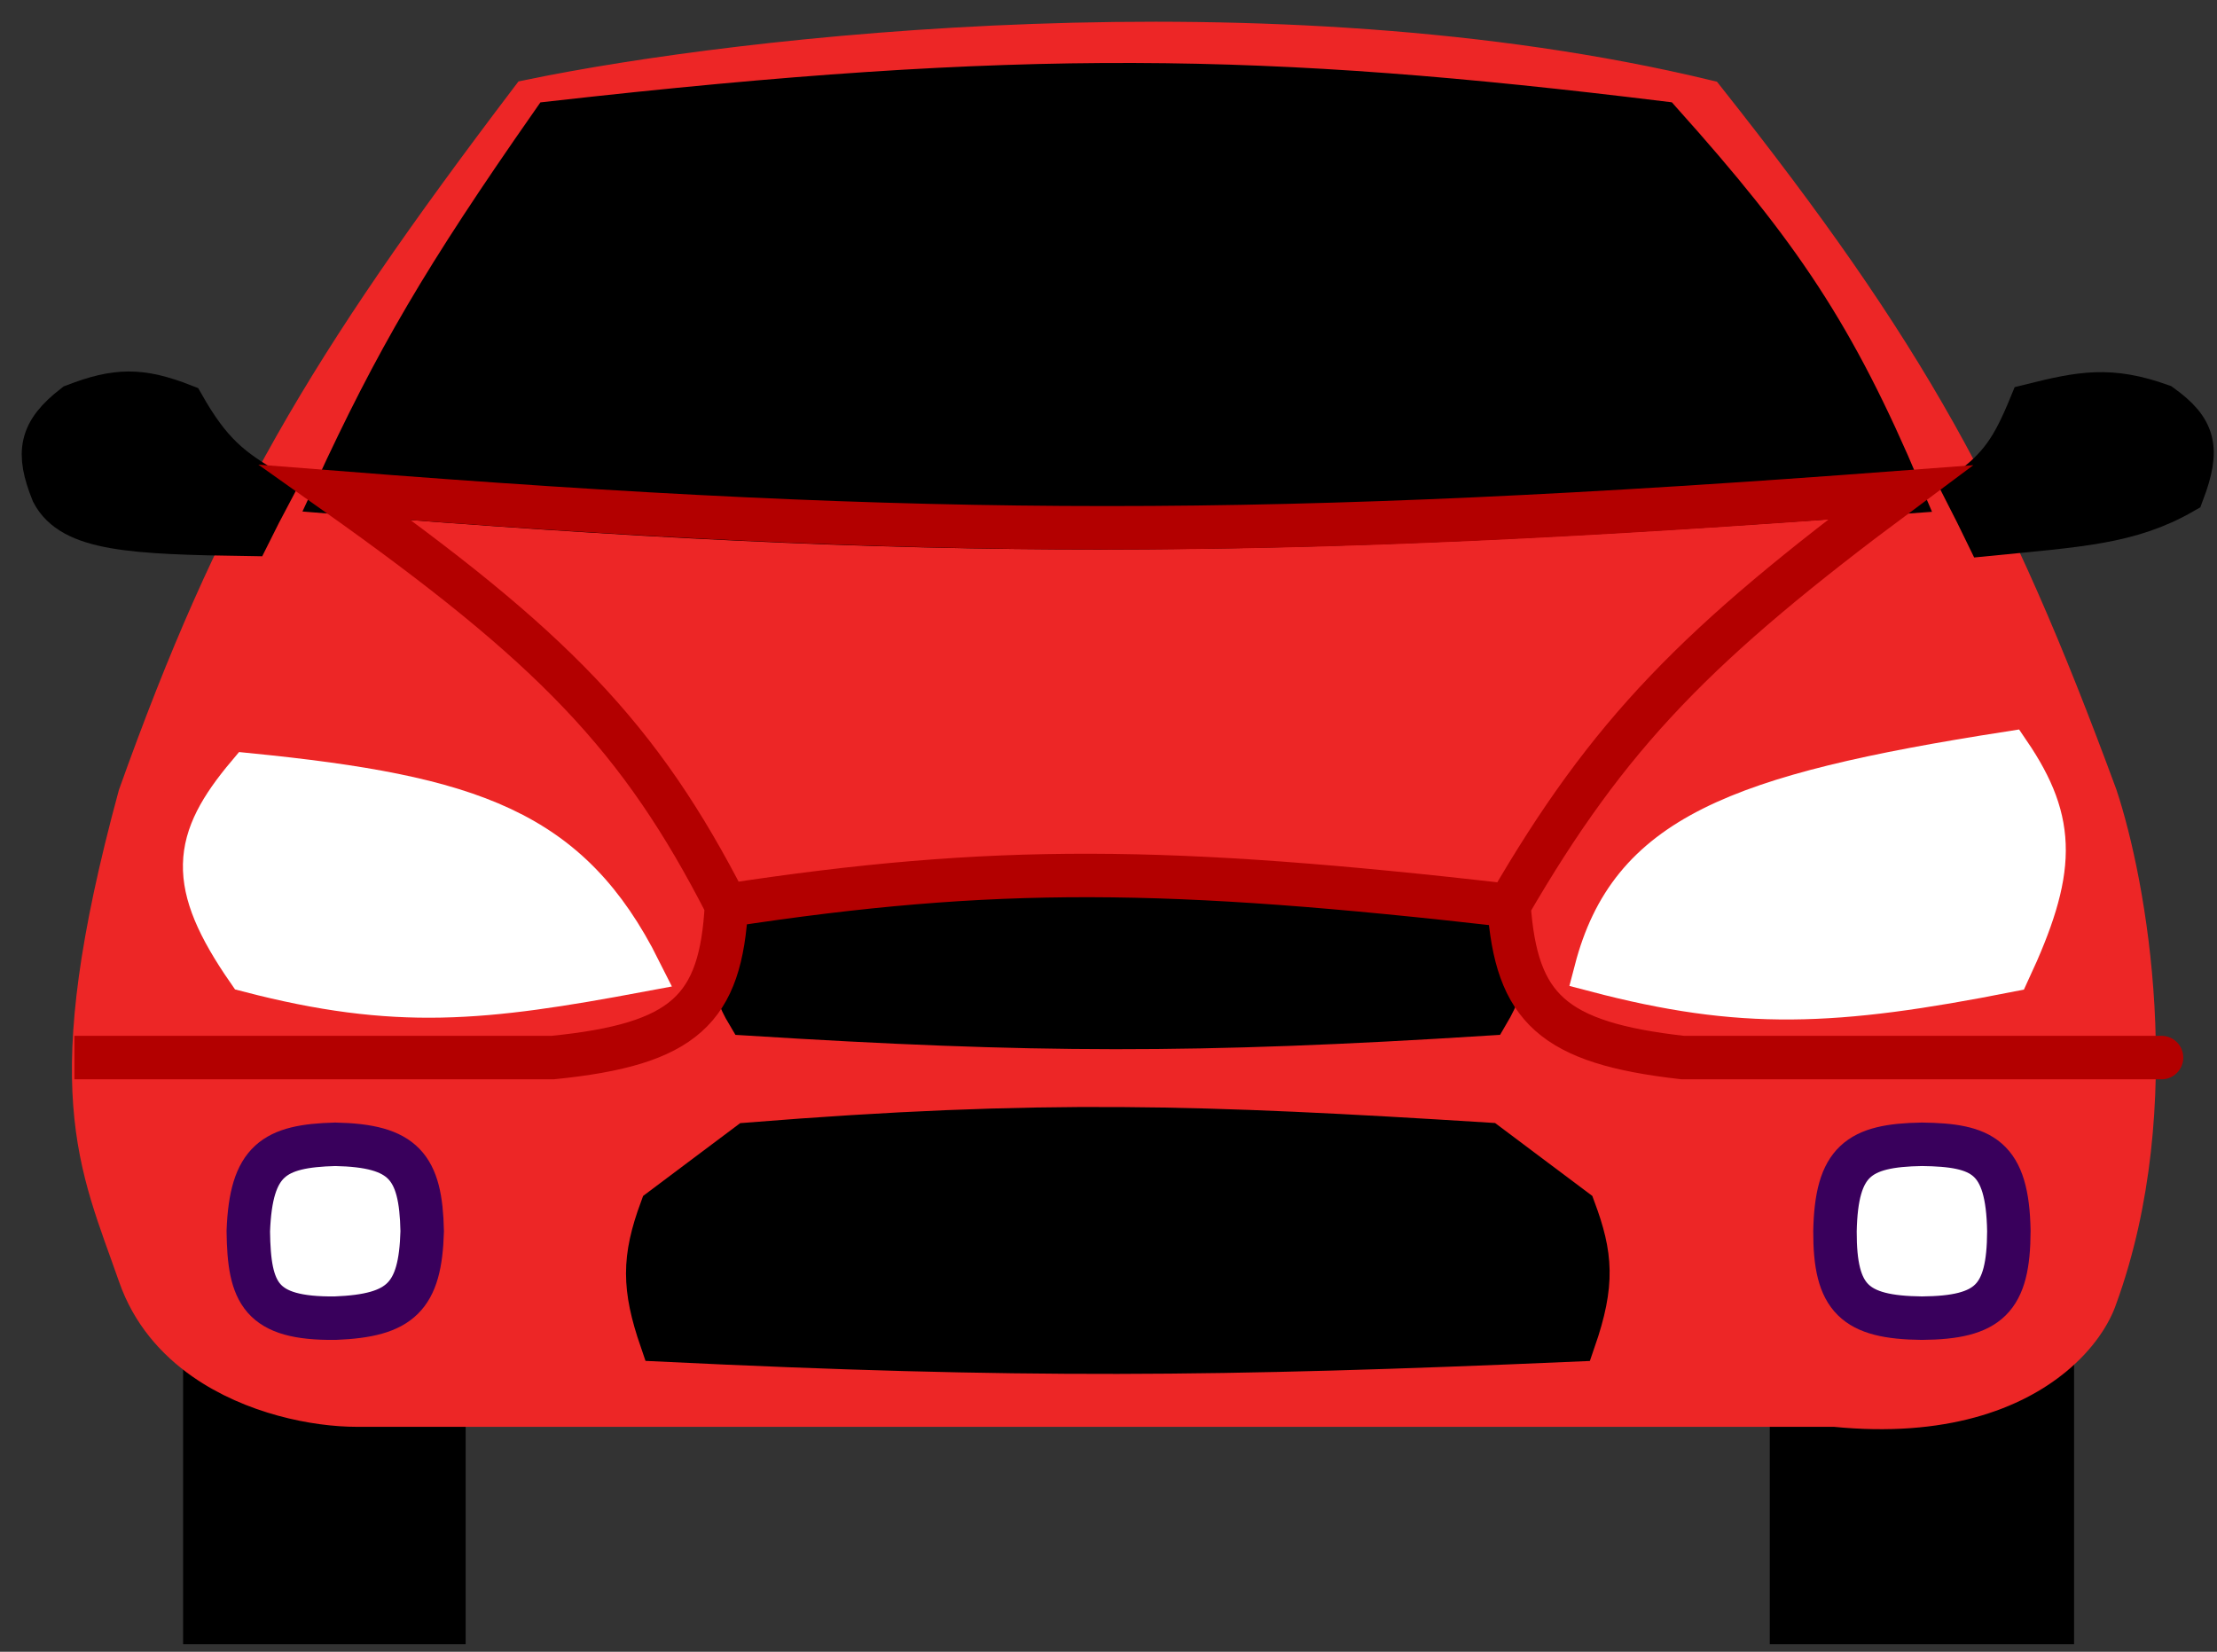 <svg width="51" height="38" viewBox="0 0 51 38" fill="none" xmlns="http://www.w3.org/2000/svg">
<rect x="0" y="0" width="51" height="38" fill="#333333" stroke="none"/>
<path d="M4.712 31.258C5.836 32.045 7.264 32.325 8.212 32.325H10.212V37.325H4.712V31.258Z" fill="black"/>
<path d="M41.212 32.325H42.212C44.703 32.574 46.289 31.931 47.212 31.169V37.325H44.212H41.212V32.325Z" fill="black"/>
<path d="M4.712 31.258C5.836 32.045 7.264 32.325 8.212 32.325H10.212V37.325H4.712V31.258Z" stroke="black"/>
<path d="M41.212 32.325H42.212C44.703 32.574 46.289 31.931 47.212 31.169V37.325H44.212H41.212V32.325Z" stroke="black"/>
<path d="M3.212 18.325C5.48 11.978 7.512 8.52 12.212 2.325C17.045 1.325 29.212 -0.075 39.212 2.325C43.829 8.157 45.733 11.599 48.212 18.325C48.879 20.325 49.812 25.425 48.212 29.825C48.086 30.202 47.771 30.708 47.212 31.169C46.289 31.931 44.703 32.574 42.212 32.325H41.212H10.212H8.212C7.264 32.325 5.836 32.044 4.712 31.258C4.058 30.8 3.506 30.17 3.212 29.325C2.31 26.736 1.37 25.109 3.212 18.325Z" fill="#ED2626" stroke="#ED2626"/>
<path d="M50.212 11.327C48.985 12.031 47.815 12.084 45.712 12.293C45.554 11.966 45.394 11.645 45.231 11.327C46.014 10.767 46.306 10.319 46.712 9.33C47.883 9.038 48.54 8.911 49.712 9.33C50.482 9.886 50.595 10.313 50.212 11.327Z" fill="black"/>
<path d="M4.212 9.33C4.83 10.415 5.298 10.799 6.22 11.327C6.05 11.646 5.885 11.968 5.724 12.293C3.033 12.255 1.658 12.185 1.212 11.327C0.845 10.41 0.919 9.944 1.712 9.33C2.683 8.955 3.235 8.949 4.212 9.33Z" fill="black"/>
<path d="M50.212 11.327C48.985 12.031 47.815 12.084 45.712 12.293C45.554 11.966 45.394 11.645 45.231 11.327C46.014 10.767 46.306 10.319 46.712 9.33C47.883 9.038 48.54 8.911 49.712 9.33C50.482 9.886 50.595 10.313 50.212 11.327Z" stroke="black"/>
<path d="M4.212 9.33C4.83 10.415 5.298 10.799 6.22 11.327C6.05 11.646 5.885 11.968 5.724 12.293C3.033 12.255 1.658 12.185 1.212 11.327C0.845 10.41 0.919 9.944 1.712 9.33C2.683 8.955 3.235 8.949 4.212 9.33Z" stroke="black"/>
<path d="M12.712 2.827C10.208 6.41 9.118 8.284 7.712 11.327C21.28 12.424 29.149 12.401 43.712 11.327C42.183 7.712 40.931 5.867 38.212 2.827C29.057 1.705 23.537 1.607 12.712 2.827Z" fill="black"/>
<path d="M17.212 23.325C16.77 22.587 16.815 22.146 17.212 21.325C23.759 20.774 27.495 20.862 34.212 21.325C34.632 22.03 34.729 22.45 34.212 23.325C27.497 23.75 23.76 23.733 17.212 23.325Z" fill="black"/>
<path d="M34.212 26.325C27.647 25.914 23.949 25.785 17.212 26.325L15.212 27.825C14.797 28.953 14.797 29.617 15.212 30.825C23.415 31.222 28.008 31.181 36.212 30.825C36.663 29.52 36.603 28.879 36.212 27.825L34.212 26.325Z" fill="black"/>
<path d="M12.712 2.827C10.208 6.41 9.118 8.284 7.712 11.327C21.28 12.424 29.149 12.401 43.712 11.327C42.183 7.712 40.931 5.867 38.212 2.827C29.057 1.705 23.537 1.607 12.712 2.827Z" stroke="black"/>
<path d="M17.212 23.325C16.77 22.587 16.815 22.146 17.212 21.325C23.759 20.774 27.495 20.862 34.212 21.325C34.632 22.03 34.729 22.45 34.212 23.325C27.497 23.75 23.76 23.733 17.212 23.325Z" stroke="black"/>
<path d="M34.212 26.325C27.647 25.914 23.949 25.785 17.212 26.325L15.212 27.825C14.797 28.953 14.797 29.617 15.212 30.825C23.415 31.222 28.008 31.181 36.212 30.825C36.663 29.52 36.603 28.879 36.212 27.825L34.212 26.325Z" stroke="black"/>
<path d="M16.712 20.83C14.724 16.946 12.714 14.875 7.712 11.33C21.438 12.411 29.319 12.415 43.712 11.33C39.047 14.8 37.014 16.86 34.712 20.83M16.712 20.83C22.884 19.887 26.869 19.935 34.712 20.83M16.712 20.83C16.583 23.224 15.752 24.026 12.712 24.33H1.712M34.712 20.83C34.882 23.192 35.709 23.992 38.712 24.33C38.712 24.33 50.212 24.33 49.712 24.33" stroke="#B30000"/>
<path d="M46.212 17.325C39.918 18.306 37.507 19.274 36.712 22.325C40.07 23.206 42.183 23.12 46.212 22.325C47.275 20.039 47.309 18.939 46.212 17.325Z" fill="white"/>
<path d="M5.712 22.325C4.313 20.306 4.434 19.343 5.712 17.825C10.863 18.338 13.102 19.114 14.712 22.325C11.123 22.996 9.128 23.215 5.712 22.325Z" fill="white"/>
<path d="M46.212 17.325C39.918 18.306 37.507 19.274 36.712 22.325C40.07 23.206 42.183 23.12 46.212 22.325C47.275 20.039 47.309 18.939 46.212 17.325Z" stroke="white"/>
<path d="M5.712 22.325C4.313 20.306 4.434 19.343 5.712 17.825C10.863 18.338 13.102 19.114 14.712 22.325C11.123 22.996 9.128 23.215 5.712 22.325Z" stroke="white"/>
<path d="M9.712 28.325C9.682 26.832 9.284 26.357 7.712 26.325C6.305 26.363 5.773 26.689 5.712 28.325C5.73 29.755 5.99 30.343 7.712 30.325C9.218 30.265 9.67 29.839 9.712 28.325Z" fill="white"/>
<path d="M44.212 26.325C42.753 26.349 42.246 26.709 42.212 28.325C42.207 29.877 42.661 30.308 44.212 30.325C45.759 30.312 46.205 29.879 46.212 28.325C46.183 26.604 45.603 26.343 44.212 26.325Z" fill="white"/>
<path d="M9.712 28.325C9.682 26.832 9.284 26.357 7.712 26.325C6.305 26.363 5.773 26.689 5.712 28.325C5.73 29.755 5.99 30.343 7.712 30.325C9.218 30.265 9.67 29.839 9.712 28.325Z" stroke="#39005C"/>
<path d="M44.212 26.325C42.753 26.349 42.246 26.709 42.212 28.325C42.207 29.877 42.661 30.308 44.212 30.325C45.759 30.312 46.205 29.879 46.212 28.325C46.183 26.604 45.603 26.343 44.212 26.325Z" stroke="#39005C"/>
</svg>
